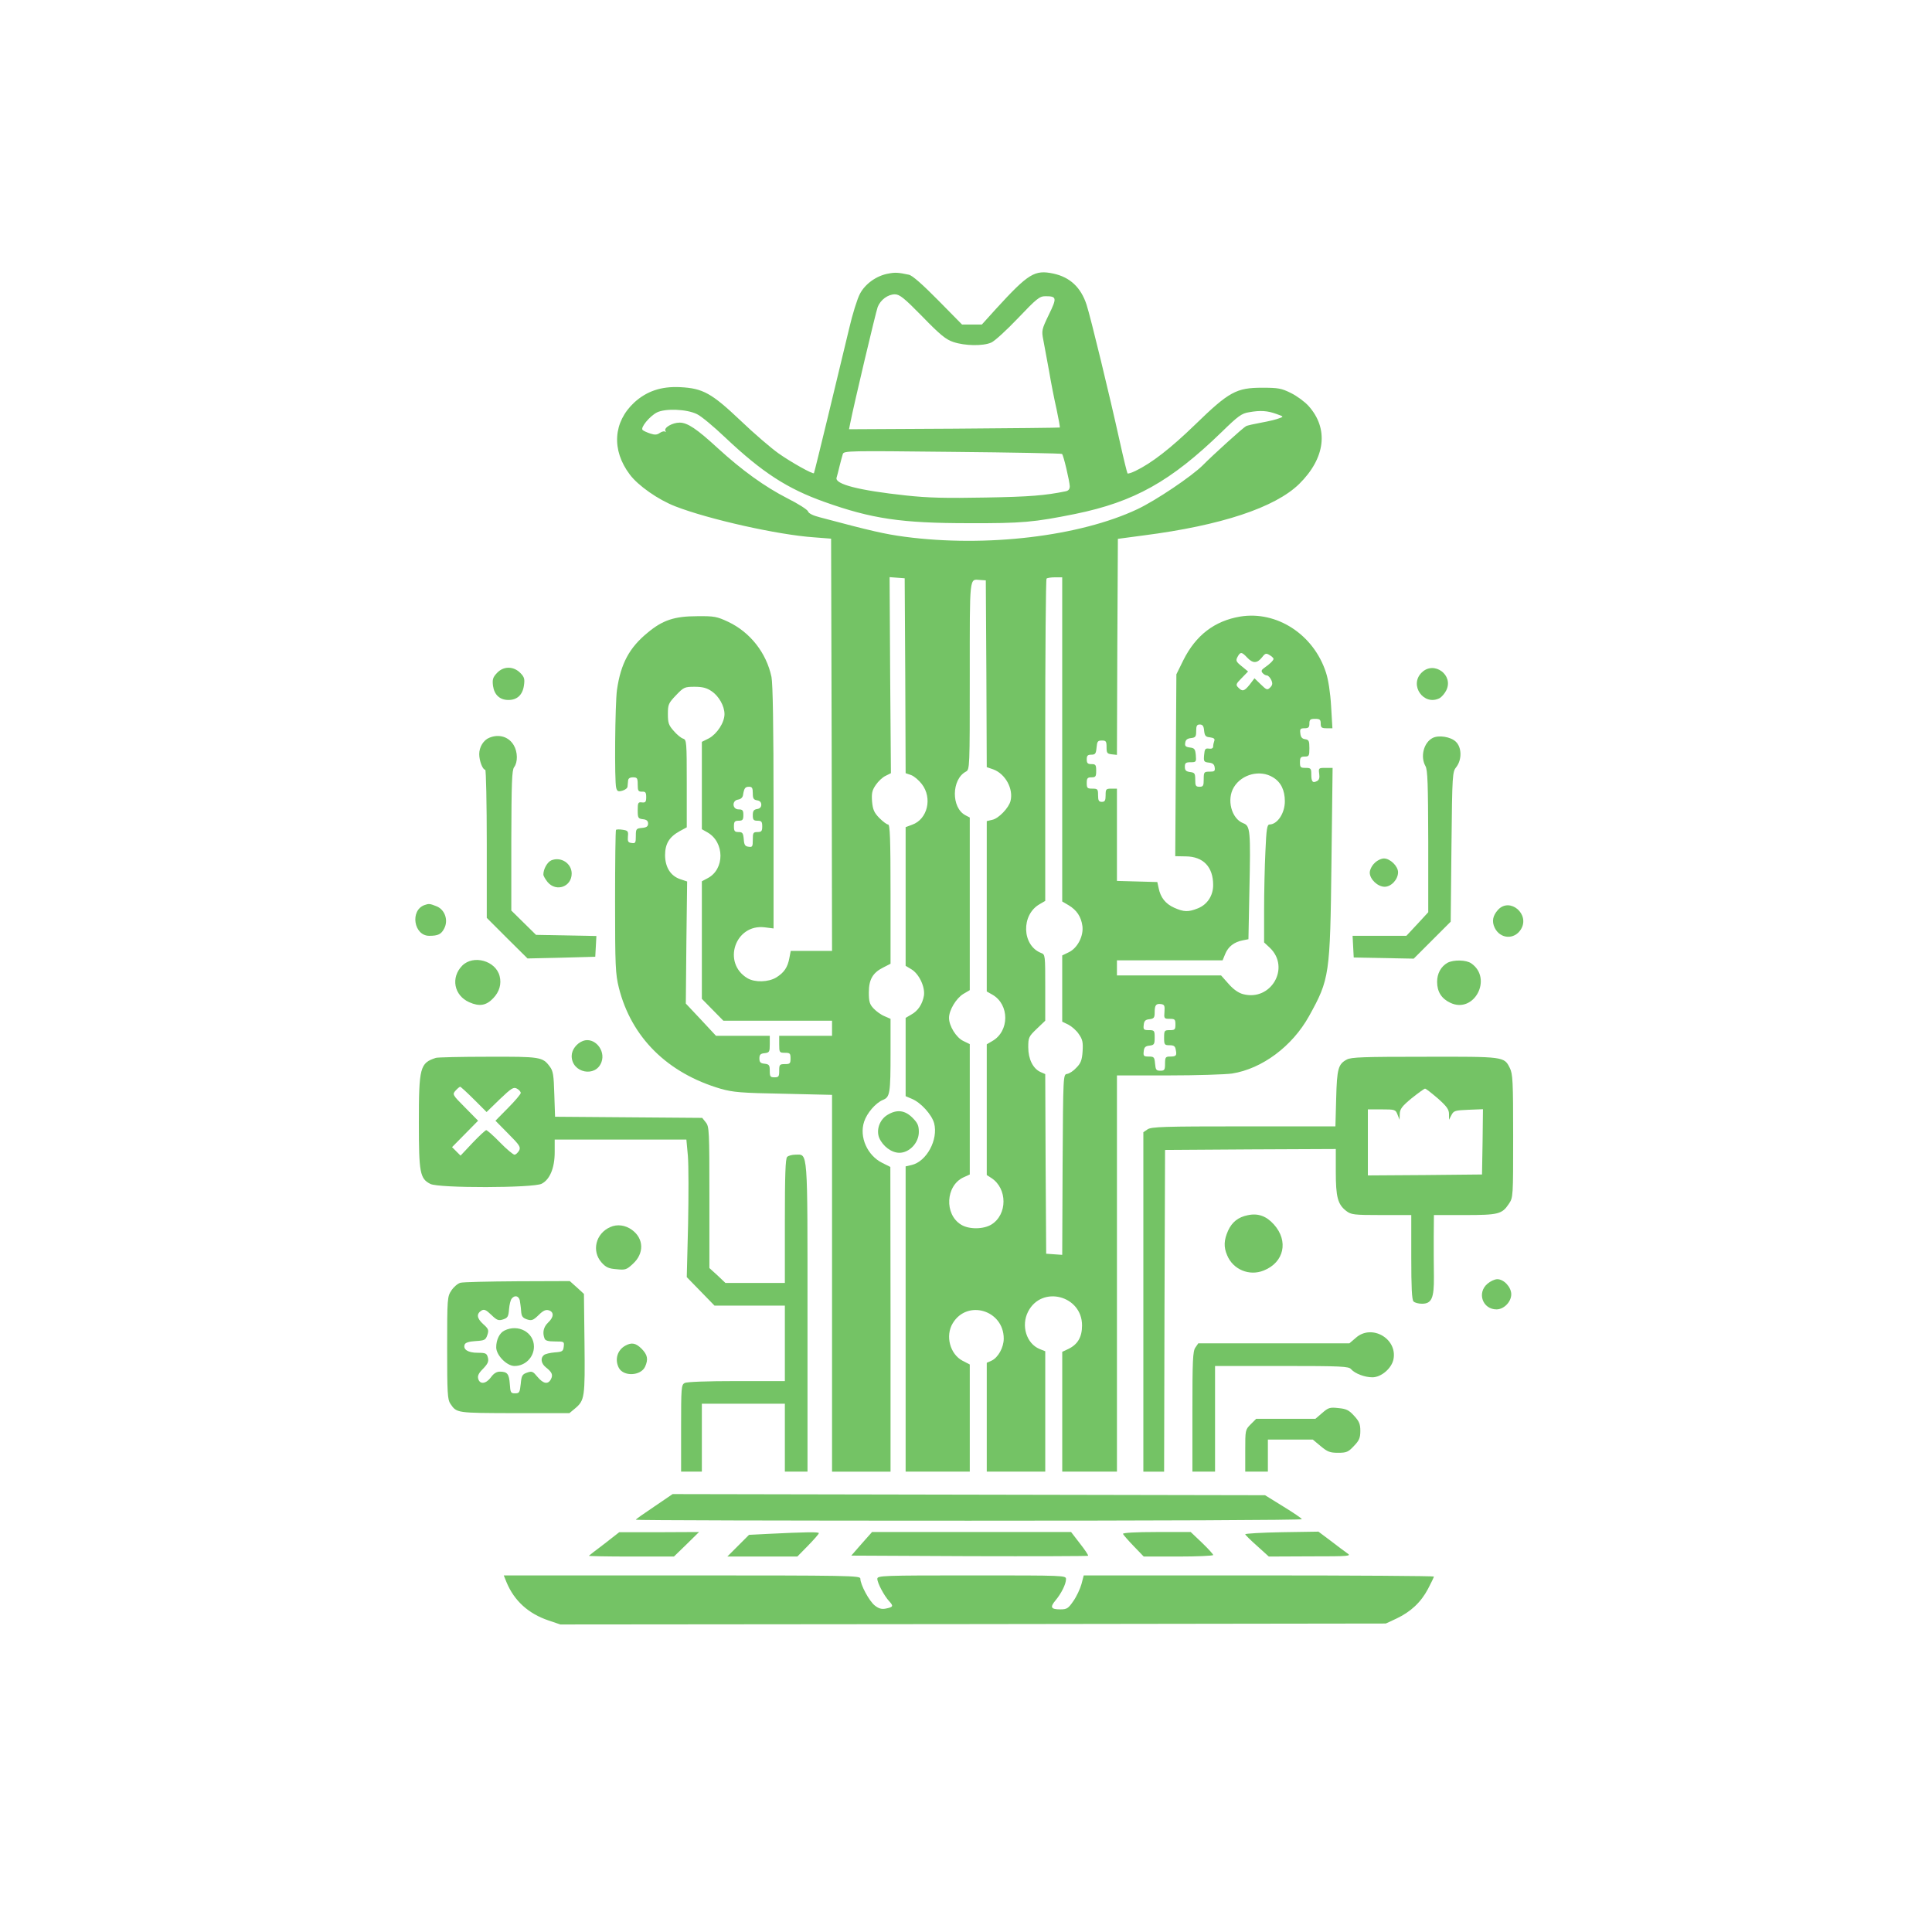 <?xml version="1.0" standalone="no"?>
<!DOCTYPE svg PUBLIC "-//W3C//DTD SVG 20010904//EN" "http://www.w3.org/TR/2001/REC-SVG-20010904/DTD/svg10.dtd">
<svg version="1.0" xmlns="http://www.w3.org/2000/svg" width="1024pt" height="1024pt"
    viewBox="0 0 1024 1024" preserveAspectRatio="xMidYMid meet">
    <g transform="translate(0,1024) scale(0.1,-0.1)" fill="#74C365" stroke="none">
        <path d="M4709 8790 c-63 -11 -123 -54 -151 -107 -14 -26 -40 -109 -57 -183
-56 -234 -184 -765 -187 -768 -5 -7 -123 59 -189 106 -38 27 -128 104 -199
172 -154 146 -200 172 -321 178 -100 5 -177 -21 -243 -81 -112 -104 -122 -252
-24 -382 44 -59 151 -134 242 -169 175 -68 543 -151 735 -164 l90 -7 3 -1092
2 -1093 -110 0 -109 0 -7 -37 c-9 -50 -28 -78 -70 -104 -42 -25 -112 -27 -152
-4 -136 81 -66 289 91 270 l47 -6 0 640 c0 436 -4 657 -11 693 -27 128 -113
237 -229 292 -60 28 -73 31 -165 30 -120 0 -183 -21 -262 -87 -97 -79 -143
-164 -163 -304 -10 -73 -14 -484 -4 -519 5 -18 10 -21 32 -15 15 4 28 14 28
22 1 8 2 22 3 32 1 11 9 17 26 17 22 0 25 -4 25 -38 0 -34 3 -38 23 -38 18 1
22 -4 22 -29 0 -25 -4 -30 -22 -28 -21 3 -23 -2 -23 -41 0 -41 2 -45 28 -48
19 -2 27 -9 27 -23 0 -15 -8 -21 -32 -23 -31 -3 -33 -5 -33 -43 0 -36 -2 -40
-22 -37 -19 2 -22 8 -20 34 3 28 0 32 -27 36 -17 3 -33 2 -36 0 -3 -3 -5 -174
-5 -381 0 -341 2 -383 20 -456 66 -263 257 -453 541 -536 64 -18 107 -22 332
-26 l257 -6 0 -998 0 -999 155 0 155 0 0 808 -1 807 -42 21 c-80 39 -124 138
-97 219 15 46 61 99 99 115 38 15 41 34 41 251 l0 179 -32 14 c-18 7 -44 26
-58 41 -21 22 -25 37 -25 85 0 69 21 105 78 133 l37 19 0 369 c0 297 -3 369
-13 369 -7 0 -28 16 -47 35 -27 28 -34 44 -38 87 -3 44 0 59 20 88 13 19 36
41 52 48 l28 14 -4 519 -3 520 40 -3 40 -3 3 -517 2 -516 29 -10 c16 -6 41
-27 57 -48 57 -74 30 -186 -51 -215 l-35 -13 0 -367 0 -368 30 -18 c41 -24 74
-94 67 -140 -8 -45 -31 -81 -68 -101 l-29 -17 0 -207 0 -208 33 -14 c48 -20
105 -83 118 -129 23 -87 -40 -204 -120 -222 l-31 -7 0 -809 0 -809 170 0 170
0 0 284 0 284 -37 19 c-68 35 -94 133 -53 200 77 127 270 69 270 -82 0 -47
-30 -101 -65 -117 l-25 -11 0 -289 0 -288 155 0 155 0 0 319 0 319 -30 12
c-70 29 -99 124 -61 198 72 141 286 86 286 -73 0 -62 -23 -101 -73 -125 l-32
-15 0 -317 0 -318 145 0 145 0 0 1050 0 1050 273 0 c149 0 301 5 337 10 159
25 319 144 408 304 109 197 112 216 119 819 l6 497 -38 0 c-36 0 -37 -1 -33
-31 3 -21 0 -33 -12 -39 -23 -12 -30 -3 -30 37 0 30 -3 33 -30 33 -27 0 -30 3
-30 30 0 25 4 30 25 30 23 0 25 4 25 44 0 39 -3 45 -22 48 -17 2 -24 11 -26
31 -3 23 0 27 22 27 21 0 26 5 26 25 0 21 5 25 30 25 25 0 30 -4 30 -25 0 -21
5 -25 31 -25 l31 0 -7 118 c-4 71 -15 141 -27 177 -65 202 -261 329 -455 297
-136 -23 -235 -99 -301 -231 l-37 -75 -3 -482 -3 -482 56 -1 c93 -1 145 -56
145 -152 0 -56 -31 -103 -80 -123 -52 -21 -75 -20 -127 3 -46 21 -72 54 -82
104 l-7 32 -107 3 -107 3 0 244 0 245 -30 0 c-28 0 -30 -3 -30 -35 0 -28 -4
-35 -20 -35 -16 0 -20 7 -20 35 0 32 -2 35 -30 35 -27 0 -30 3 -30 30 0 25 4
30 25 30 22 0 25 4 25 35 0 31 -3 35 -25 35 -20 0 -25 5 -25 25 0 20 5 25 24
25 21 0 25 5 28 38 3 32 6 37 28 37 22 0 25 -4 25 -35 0 -31 3 -35 27 -38 l28
-3 2 573 3 572 135 18 c413 53 698 148 826 273 139 137 158 293 49 414 -20 22
-62 53 -93 68 -50 25 -68 28 -152 28 -137 0 -176 -21 -355 -195 -132 -128
-232 -205 -317 -246 -21 -10 -40 -16 -42 -13 -2 2 -21 78 -41 169 -55 249
-154 657 -176 725 -30 92 -88 146 -176 165 -99 21 -132 1 -304 -187 l-75 -83
-52 0 -53 0 -127 129 c-82 83 -137 132 -155 135 -56 12 -73 13 -108 6z m180
-228 c95 -98 125 -122 165 -135 60 -20 155 -22 199 -3 18 7 82 66 143 130 99
104 114 116 145 116 60 0 62 -8 18 -98 -38 -79 -39 -84 -29 -135 5 -28 19
-101 30 -162 10 -60 28 -152 40 -204 11 -52 19 -95 17 -97 -1 -1 -253 -4 -560
-6 l-557 -3 6 30 c20 102 137 595 146 618 15 38 54 67 91 67 25 0 49 -19 146
-118z m-1195 -517 c22 -10 89 -66 150 -124 197 -186 329 -271 525 -341 252
-90 409 -113 766 -113 282 -1 346 5 564 49 312 64 506 172 776 434 87 85 106
99 145 105 61 11 98 8 145 -9 39 -14 40 -14 15 -23 -14 -6 -56 -16 -95 -23
-38 -7 -75 -15 -81 -19 -16 -8 -180 -157 -229 -207 -58 -58 -249 -187 -347
-233 -306 -144 -801 -203 -1232 -146 -105 14 -176 30 -450 103 -36 9 -60 21
-63 31 -2 9 -52 41 -110 70 -119 61 -239 147 -369 266 -111 102 -160 135 -202
135 -38 0 -85 -27 -75 -44 3 -6 3 -8 -2 -4 -4 4 -16 1 -27 -6 -15 -11 -27 -12
-51 -4 -18 6 -36 14 -41 19 -13 12 37 73 76 93 44 22 158 18 212 -9z m1935
-211 c8 -7 40 -145 41 -171 0 -16 -7 -24 -22 -27 -108 -22 -189 -29 -423 -33
-212 -4 -304 -2 -424 11 -251 27 -377 60 -367 94 3 9 10 37 16 62 6 25 14 53
17 63 5 18 28 18 581 12 317 -3 579 -8 581 -11z m1 -1513 l0 -859 34 -20 c43
-26 66 -60 73 -110 7 -53 -26 -117 -72 -139 l-35 -17 0 -175 0 -176 33 -16
c17 -9 43 -31 55 -50 20 -28 23 -44 20 -92 -3 -46 -10 -63 -33 -86 -15 -17
-37 -31 -49 -33 -21 -3 -21 -3 -24 -481 l-2 -478 -43 3 -42 3 -3 476 -2 476
-25 11 c-40 18 -65 69 -65 131 0 51 2 57 45 98 l45 43 0 175 c0 173 0 176 -22
184 -102 40 -107 203 -7 259 l29 17 0 851 c0 468 3 854 7 857 3 4 24 7 45 7
l38 0 0 -859z m-402 348 l2 -495 35 -12 c64 -24 107 -103 91 -167 -9 -37 -63
-93 -96 -100 l-30 -7 0 -451 0 -452 30 -17 c91 -52 91 -194 -1 -246 l-29 -17
0 -346 0 -347 25 -16 c85 -56 85 -193 0 -246 -42 -26 -119 -27 -161 -1 -90 55
-82 207 13 251 l33 15 0 346 0 345 -35 17 c-37 18 -75 79 -75 122 0 41 38 104
76 127 l34 20 0 457 0 458 -23 12 c-76 40 -74 190 2 231 21 11 21 17 21 510 0
538 -3 510 55 506 l30 -2 3 -495z m1382 86 c30 -32 53 -32 79 1 17 22 22 23
40 12 12 -7 21 -16 21 -20 0 -8 -20 -28 -48 -47 -16 -11 -19 -18 -10 -28 6 -7
16 -13 23 -13 6 0 17 -11 23 -24 8 -18 7 -27 -6 -40 -15 -15 -19 -13 -49 16
l-34 33 -25 -33 c-29 -36 -39 -39 -61 -16 -14 14 -13 19 18 50 l34 35 -34 28
c-30 24 -32 30 -22 49 15 28 22 28 51 -3z m-2839 -178 c39 -26 69 -79 69 -122
0 -45 -40 -105 -82 -128 l-38 -19 0 -231 0 -232 30 -17 c91 -52 92 -196 0
-243 l-30 -16 0 -311 0 -312 57 -58 57 -58 288 0 288 0 0 -40 0 -40 -140 0
-140 0 0 -45 c0 -43 1 -45 30 -45 27 0 30 -3 30 -30 0 -27 -3 -30 -30 -30 -28
0 -30 -3 -30 -35 0 -31 -3 -35 -25 -35 -22 0 -25 4 -25 34 0 30 -3 35 -27 38
-22 2 -28 8 -28 28 0 20 6 26 28 28 25 3 27 7 27 48 l0 44 -142 0 -143 0 -80
86 -80 85 3 324 4 323 -36 12 c-51 17 -80 62 -81 126 0 62 22 98 78 129 l37
20 0 232 c0 220 -1 232 -19 238 -11 3 -34 22 -50 41 -27 30 -31 43 -31 89 0
51 3 58 43 100 41 43 46 45 99 45 41 0 64 -6 89 -23z m2611 -209 c3 -28 8 -34
31 -36 21 -3 27 -8 23 -19 -3 -8 -6 -21 -6 -29 0 -10 -8 -14 -22 -12 -20 3
-23 -2 -26 -34 -3 -34 -1 -37 25 -40 20 -2 29 -9 31 -25 3 -20 -1 -23 -27 -23
-29 0 -31 -2 -31 -40 0 -35 -3 -40 -22 -40 -20 0 -23 5 -23 37 0 34 -3 38 -27
41 -22 3 -28 9 -28 28 0 20 5 24 31 24 29 0 30 2 27 38 -3 32 -7 37 -31 40
-23 3 -28 8 -25 25 2 16 11 23 31 25 24 3 27 8 27 38 0 27 4 34 19 34 15 0 21
-8 23 -32z m365 -248 c42 -25 63 -68 63 -127 0 -63 -39 -122 -81 -123 -13 0
-17 -22 -22 -142 -4 -79 -7 -220 -7 -313 l0 -170 30 -28 c111 -105 7 -286
-142 -246 -23 6 -51 25 -76 54 l-40 45 -276 0 -276 0 0 40 0 40 280 0 280 0
14 34 c16 39 47 63 93 72 l30 6 5 253 c7 325 5 348 -33 362 -62 24 -89 126
-49 191 42 69 139 94 207 52z m-2757 -84 c0 -28 4 -35 23 -38 14 -2 22 -10 22
-23 0 -13 -8 -21 -22 -23 -18 -3 -23 -10 -23 -33 0 -24 4 -29 25 -29 21 0 25
-5 25 -30 0 -25 -4 -30 -25 -30 -23 0 -25 -4 -25 -41 0 -36 -2 -40 -22 -37
-19 2 -24 10 -26 41 -3 32 -7 37 -28 37 -20 0 -24 5 -24 30 0 25 4 30 25 30
21 0 25 5 25 30 0 25 -4 30 -25 30 -34 0 -37 47 -3 52 14 2 24 11 26 23 6 37
11 45 32 45 16 0 20 -6 20 -34z m2182 -1158 c-3 -36 -2 -38 27 -38 28 0 31 -3
31 -30 0 -27 -3 -30 -30 -30 -28 0 -30 -2 -30 -40 0 -37 2 -40 29 -40 23 0 30
-5 33 -25 6 -30 2 -35 -31 -35 -23 0 -26 -4 -26 -37 0 -34 -3 -38 -25 -38 -22
0 -25 5 -28 38 -3 34 -6 37 -33 37 -27 0 -30 3 -27 28 2 21 9 28 31 30 24 3
27 7 27 43 0 37 -2 39 -31 39 -27 0 -30 3 -27 28 2 21 9 28 31 30 23 3 27 8
27 36 0 39 7 48 35 44 17 -3 19 -9 17 -40z" />
        <path d="M2634 6673 c-22 -23 -25 -35 -21 -68 7 -48 36 -75 82 -75 46 0 75 27
82 77 5 35 2 45 -20 67 -36 36 -89 36 -123 -1z" />
        <path d="M7535 6675 c-68 -67 12 -179 96 -135 10 6 26 24 34 40 42 82 -65 160
-130 95z" />
        <path d="M2594 6330 c-31 -12 -54 -49 -54 -87 0 -35 18 -83 32 -83 4 0 8 -177
8 -393 l0 -392 108 -108 108 -107 179 4 180 5 3 55 3 55 -160 3 -160 3 -66 65
-65 64 0 371 c1 309 3 373 15 389 20 26 19 81 -2 116 -26 45 -78 61 -129 40z" />
        <path d="M7594 6329 c-48 -24 -67 -99 -39 -149 12 -20 14 -94 15 -400 l0 -375
-58 -63 -58 -62 -142 0 -143 0 3 -57 3 -58 159 -3 159 -3 98 98 98 98 4 397
c4 387 5 397 26 423 30 39 29 104 -3 134 -27 26 -90 36 -122 20z" />
        <path d="M2922 5680 c-21 -9 -42 -46 -42 -75 0 -8 11 -26 23 -41 46 -53 127
-24 127 46 0 54 -57 91 -108 70z" />
        <path d="M7285 5665 c-14 -13 -25 -36 -25 -50 0 -35 42 -75 79 -75 35 0 71 39
71 77 0 32 -42 73 -75 73 -14 0 -37 -11 -50 -25z" />
        <path d="M2250 5443 c-78 -28 -57 -163 25 -163 47 0 64 8 80 40 22 43 3 98
-40 116 -37 15 -42 15 -65 7z" />
        <path d="M7940 5418 c-28 -31 -34 -61 -18 -95 29 -60 104 -65 139 -9 50 80
-58 172 -121 104z" />
        <path d="M2450 5122 c-62 -63 -44 -158 37 -194 54 -24 90 -18 127 21 33 34 45
76 34 118 -21 81 -139 114 -198 55z" />
        <path d="M7672 5137 c-35 -20 -55 -57 -55 -101 0 -52 23 -89 70 -111 126 -60
226 129 111 209 -27 19 -94 20 -126 3z" />
        <path d="M3090 4723 c-34 -13 -60 -47 -60 -80 0 -90 128 -116 158 -32 23 63
-38 134 -98 112z" />
        <path d="M2310 4633 c-84 -27 -90 -50 -90 -344 0 -266 6 -296 61 -324 43 -23
547 -22 590 1 43 22 69 83 69 167 l0 67 349 0 349 0 8 -87 c4 -49 4 -213 1
-365 l-7 -277 74 -76 73 -75 186 0 187 0 0 -200 0 -200 -256 0 c-157 0 -263
-4 -275 -10 -18 -10 -19 -24 -19 -240 l0 -230 55 0 55 0 0 180 0 180 220 0
220 0 0 -180 0 -180 60 0 60 0 0 818 c0 907 3 862 -64 862 -17 0 -37 -5 -44
-12 -9 -9 -12 -98 -12 -340 l0 -328 -157 0 -158 0 -42 40 -43 39 0 374 c0 354
-1 376 -19 398 l-19 24 -390 3 -390 3 -4 119 c-3 102 -6 123 -24 147 -38 51
-49 53 -329 52 -143 0 -267 -3 -275 -6z m202 -220 l67 -67 70 68 c62 59 73 66
91 56 11 -6 20 -16 20 -23 0 -6 -30 -42 -67 -79 l-67 -68 68 -69 c61 -61 67
-71 57 -90 -7 -11 -17 -21 -24 -21 -7 0 -42 29 -77 65 -35 36 -68 65 -73 65
-4 0 -37 -30 -72 -67 l-64 -68 -23 23 -22 22 69 70 69 70 -69 70 c-68 68 -68
70 -50 90 10 11 21 20 24 20 3 0 36 -30 73 -67z" />
        <path d="M7138 4624 c-45 -24 -52 -48 -56 -206 l-4 -148 -487 0 c-424 0 -489
-2 -509 -16 l-22 -15 0 -900 0 -899 55 0 55 0 2 853 3 852 453 3 452 2 0 -120
c0 -134 10 -173 55 -208 26 -20 39 -22 186 -22 l159 0 0 -223 c0 -160 3 -226
12 -235 7 -7 27 -12 45 -12 51 0 64 30 63 142 -1 51 -1 146 -1 211 l1 117 163
0 c179 0 198 5 234 59 23 34 23 37 23 360 0 290 -2 330 -18 361 -30 60 -29 60
-452 59 -320 0 -390 -2 -412 -15z m483 -206 c47 -42 59 -58 59 -83 l0 -30 13
25 c12 23 19 25 90 28 l77 3 -2 -173 -3 -173 -302 -3 -303 -2 0 175 0 175 73
0 c70 0 74 -1 84 -27 l11 -28 1 31 c1 26 12 41 63 83 35 28 67 51 71 51 5 0
35 -24 68 -52z" />
        <path d="M4704 4331 c-42 -25 -61 -80 -44 -122 19 -44 65 -79 107 -79 53 0
103 53 103 110 0 34 -6 48 -34 76 -40 40 -83 45 -132 15z" />
        <path d="M6613 3799 c-50 -10 -83 -36 -104 -82 -22 -50 -24 -86 -5 -130 31
-76 118 -112 194 -81 108 43 133 156 54 244 -40 45 -85 61 -139 49z" />
        <path d="M3234 3736 c-77 -34 -99 -127 -46 -187 23 -26 38 -33 79 -36 47 -5
54 -3 87 28 61 55 59 134 -4 180 -35 26 -79 32 -116 15z" />
        <path d="M7884 3436 c-57 -48 -26 -136 48 -136 39 0 78 40 78 80 0 38 -39 80
-74 80 -14 0 -37 -11 -52 -24z" />
        <path d="M2440 3441 c-14 -4 -35 -22 -47 -40 -22 -33 -23 -40 -23 -305 0 -240
2 -274 17 -296 34 -50 31 -49 340 -50 l291 0 30 25 c51 43 53 59 50 344 l-3
263 -37 34 -38 34 -277 -1 c-153 -1 -289 -4 -303 -8z m315 -93 c2 -13 6 -38 7
-57 2 -28 8 -36 31 -44 25 -8 33 -5 62 23 24 24 38 30 54 25 28 -9 27 -36 -4
-65 -24 -23 -31 -52 -19 -84 4 -12 20 -16 56 -16 48 0 49 -1 46 -27 -3 -25 -7
-28 -48 -31 -24 -2 -50 -8 -57 -14 -20 -16 -15 -45 10 -65 33 -26 39 -40 27
-63 -15 -29 -40 -25 -71 12 -24 29 -29 32 -55 23 -26 -9 -30 -16 -34 -60 -5
-45 -7 -50 -30 -50 -23 0 -25 4 -28 50 -4 53 -13 65 -53 65 -17 0 -33 -10 -47
-30 -26 -35 -58 -39 -67 -9 -5 16 1 30 25 54 26 27 31 39 26 59 -6 23 -11 26
-55 26 -51 0 -78 18 -68 44 4 10 24 16 58 18 48 3 53 6 62 32 9 26 6 33 -22
58 -34 31 -37 54 -9 72 14 8 24 4 52 -23 30 -29 38 -32 63 -24 24 8 28 15 31
54 2 24 8 49 14 56 16 20 37 15 43 -9z" />
        <path d="M2674 3188 c-26 -12 -44 -49 -44 -89 0 -42 56 -99 97 -99 57 0 103
46 103 103 0 75 -83 121 -156 85z" />
        <path d="M7187 3150 l-35 -30 -400 0 -401 0 -15 -22 c-14 -19 -16 -69 -16
-340 l0 -318 60 0 60 0 0 280 0 280 354 0 c317 0 355 -2 367 -17 20 -23 72
-43 113 -43 47 0 103 48 112 97 20 109 -116 186 -199 113z" />
        <path d="M3315 3108 c-43 -23 -58 -74 -35 -118 25 -47 116 -43 139 6 18 40 13
63 -18 95 -31 31 -53 35 -86 17z" />
        <path d="M7008 2751 l-36 -31 -157 0 -157 0 -29 -29 c-29 -29 -29 -31 -29
-140 l0 -111 60 0 60 0 0 85 0 85 119 0 119 0 42 -35 c36 -30 49 -35 92 -35
45 0 54 4 84 36 28 29 34 43 34 80 0 36 -6 51 -33 80 -28 31 -42 37 -84 41
-45 5 -53 2 -85 -26z" />
        <path d="M3468 2255 c-54 -36 -98 -67 -98 -70 0 -3 794 -5 1765 -5 971 0 1765
3 1765 8 0 4 -44 34 -98 67 l-97 60 -1570 3 -1570 3 -97 -66z" />
        <path d="M3204 2058 c-44 -33 -81 -62 -83 -64 -2 -2 98 -4 223 -4 l228 0 67
65 66 65 -211 -1 -212 0 -78 -61z" />
        <path d="M4068 2110 l-98 -5 -57 -57 -58 -58 185 0 186 0 57 58 c31 32 57 61
57 66 0 7 -69 6 -272 -4z" />
        <path d="M4567 2058 l-55 -63 625 -3 c345 -1 628 0 630 2 3 2 -17 32 -43 65
l-47 61 -528 0 -527 0 -55 -62z" />
        <path d="M5952 2110 c2 -5 27 -34 57 -65 l53 -55 184 0 c101 0 184 4 184 8 0
5 -27 34 -59 65 l-60 57 -181 0 c-111 0 -180 -4 -178 -10z" />
        <path d="M6600 2108 c0 -3 28 -31 63 -62 l62 -56 220 1 c210 0 219 1 195 17
-13 9 -53 39 -88 66 l-64 48 -194 -3 c-107 -2 -194 -7 -194 -11z" />
        <path d="M2685 1853 c41 -98 116 -166 223 -202 l62 -21 2188 2 2187 3 56 26
c76 36 130 86 168 158 17 32 31 62 31 65 0 3 -418 6 -928 6 l-928 0 -12 -46
c-7 -25 -26 -66 -43 -90 -27 -39 -34 -44 -69 -44 -50 0 -56 11 -26 47 31 37
56 87 56 113 0 20 -3 20 -500 20 -471 0 -500 -1 -500 -18 0 -22 36 -90 63
-119 24 -26 21 -31 -19 -39 -21 -4 -37 0 -58 17 -29 23 -76 110 -76 142 0 16
-52 17 -945 17 l-945 0 15 -37z" />
    </g>
</svg>